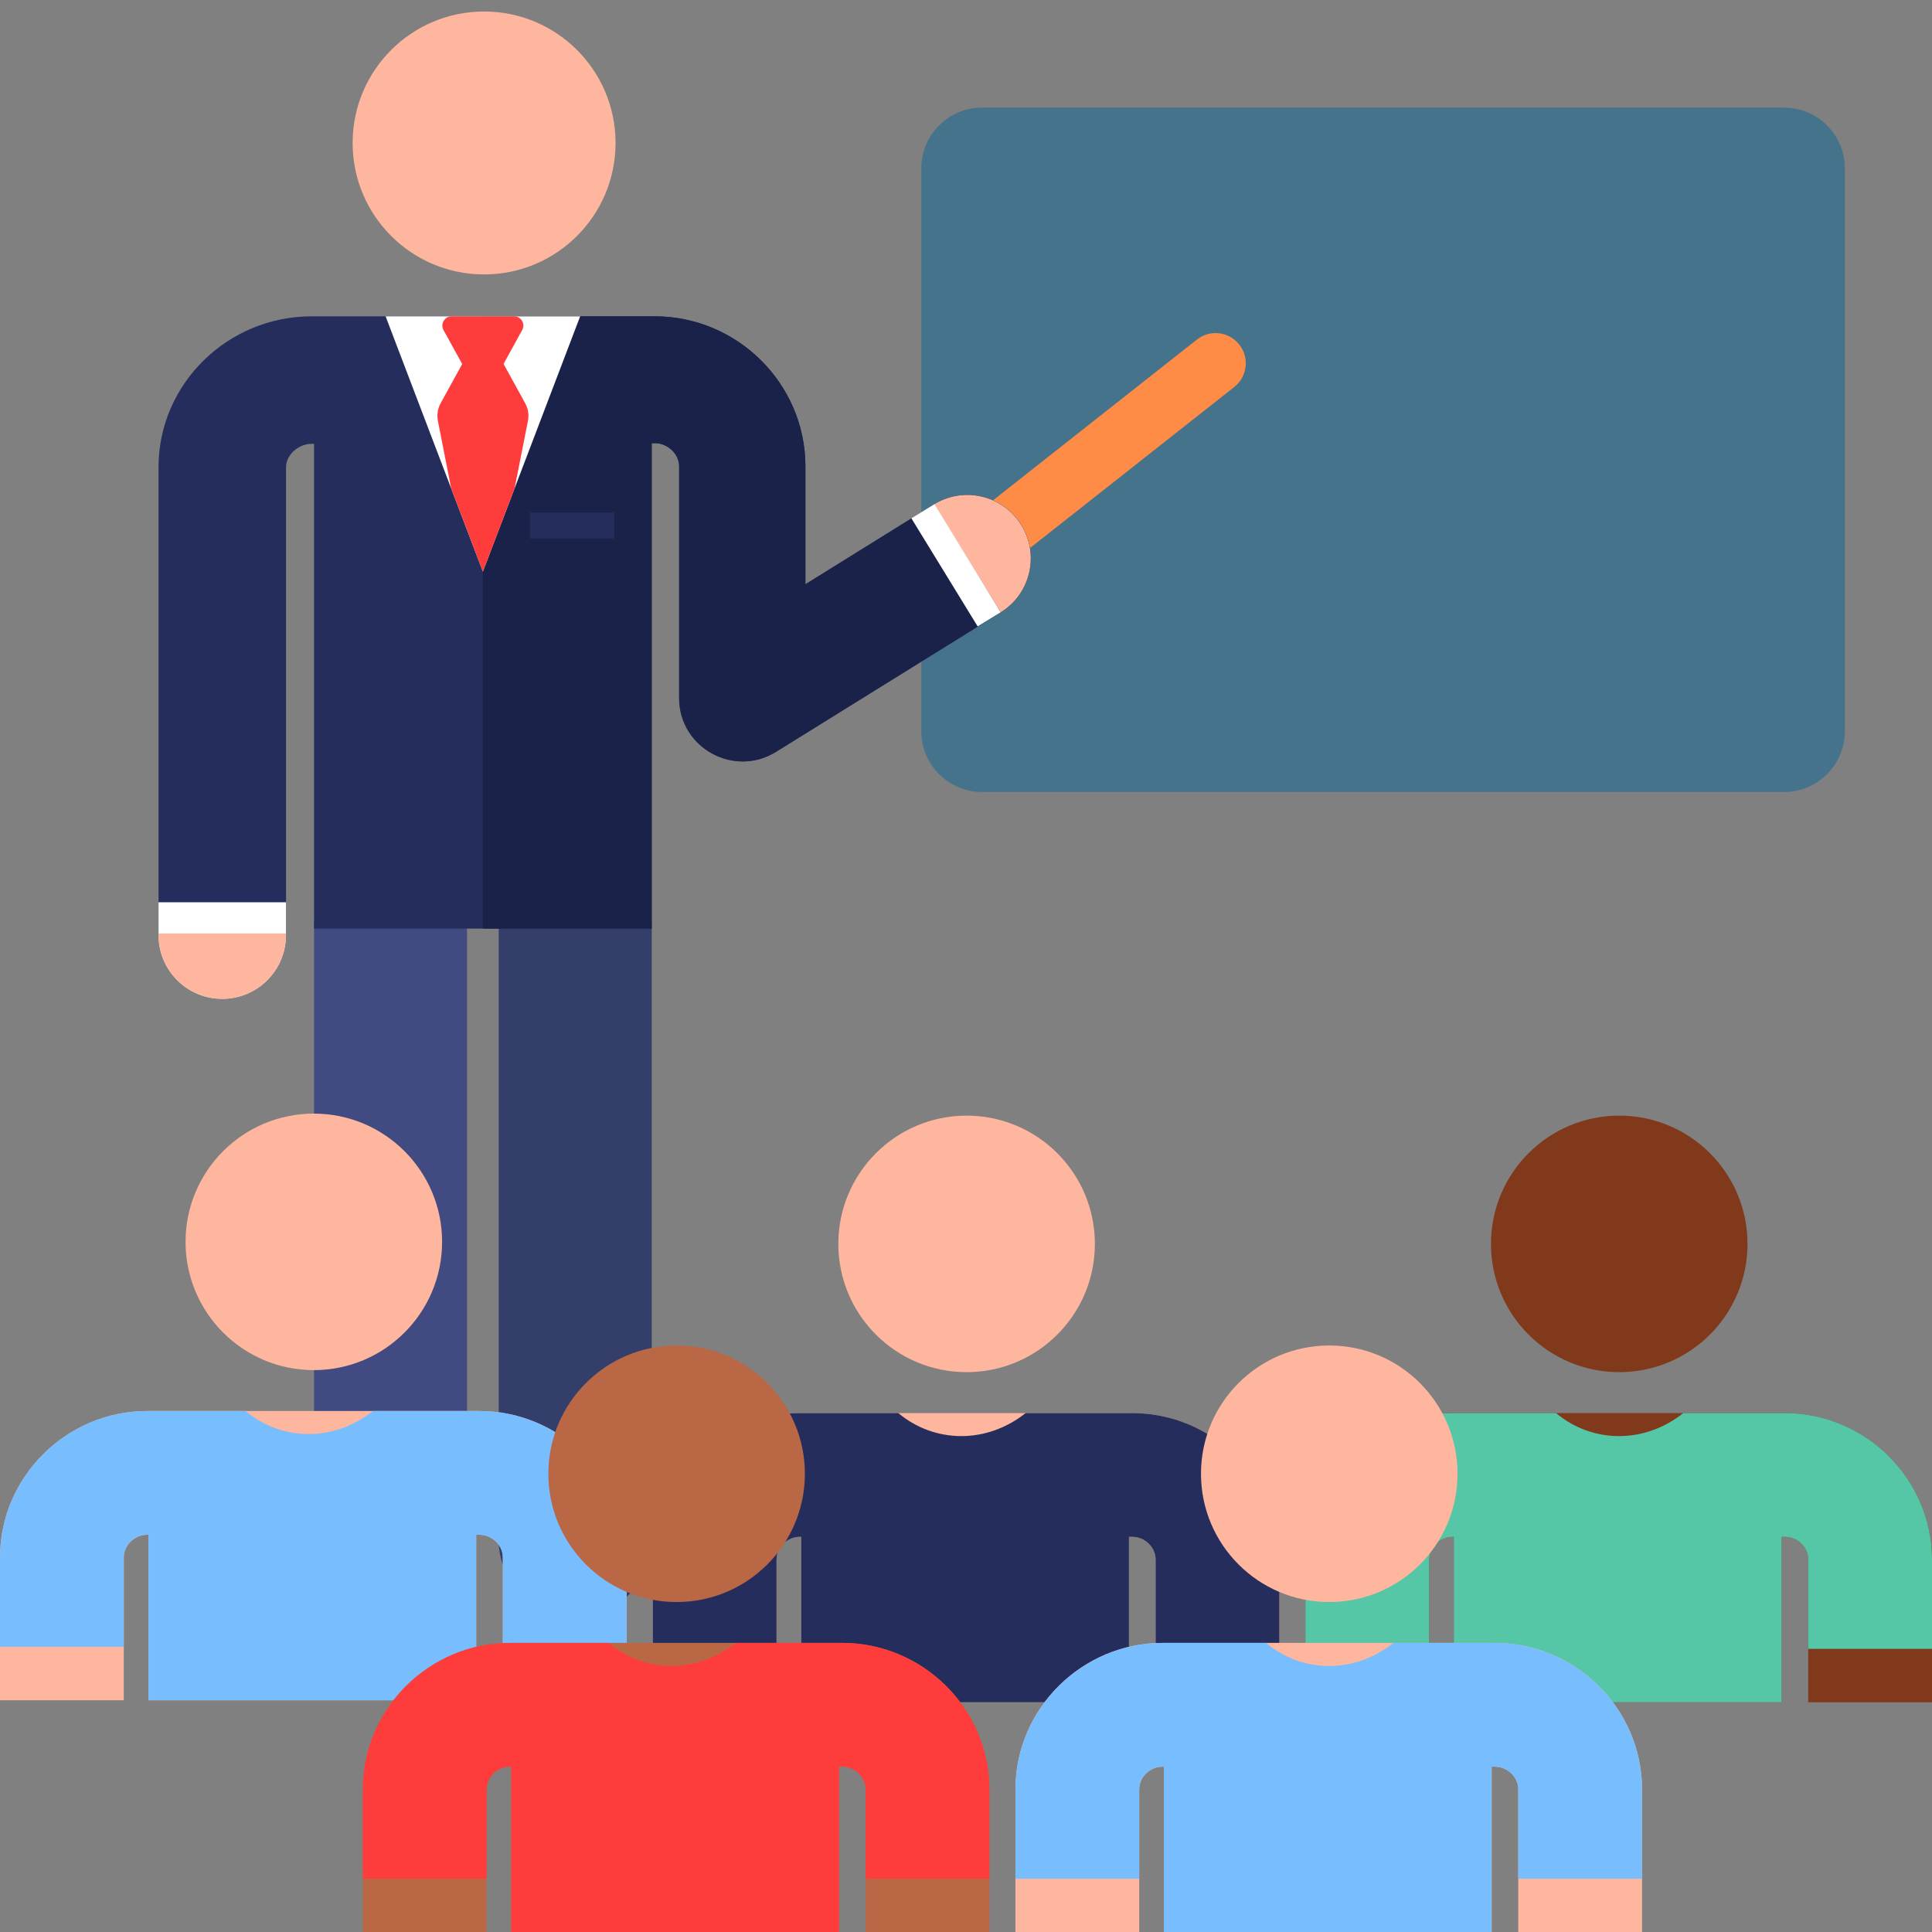 <svg width="75" height="75" viewBox="0 0 75 75" fill="none" xmlns="http://www.w3.org/2000/svg">
<rect x="0" y="0" width="75" height="75" fill="#808080" stroke="none"/>
<path d="M35.765 28.388V6.535C35.765 5.233 36.821 4.177 38.124 4.177H69.257C70.56 4.177 71.616 5.233 71.616 6.535V28.388C71.616 29.69 70.56 30.746 69.257 30.746H38.124C36.821 30.746 35.765 29.69 35.765 28.388Z" fill="#46738C"/>
<path d="M37.587 22.846C37.24 22.846 36.897 22.693 36.666 22.4C36.265 21.891 36.352 21.155 36.861 20.754L46.464 13.182C46.972 12.781 47.709 12.868 48.109 13.377C48.51 13.885 48.423 14.621 47.915 15.022L38.311 22.594C38.096 22.764 37.84 22.846 37.587 22.846Z" fill="#FF8C46"/>
<path d="M18.792 10.653C21.611 10.653 23.896 8.368 23.896 5.55C23.896 2.732 21.611 0.447 18.792 0.447C15.974 0.447 13.689 2.732 13.689 5.55C13.689 8.368 15.974 10.653 18.792 10.653Z" fill="#FFB69E"/>
<path d="M22.33 62.758C20.69 62.758 19.36 61.428 19.36 59.788V36.049C19.36 34.408 20.69 33.079 22.33 33.079C23.971 33.079 25.3 34.408 25.3 36.049V59.788C25.3 61.428 23.971 62.758 22.33 62.758Z" fill="#343E6B"/>
<path d="M15.161 62.758C13.521 62.758 12.191 61.428 12.191 59.788V36.049C12.191 34.408 13.521 33.079 15.161 33.079C16.801 33.079 18.131 34.408 18.131 36.049V59.788C18.131 61.428 16.801 62.758 15.161 62.758Z" fill="#414B82"/>
<path d="M39.644 20.378C38.926 19.222 37.408 18.867 36.253 19.584L31.266 22.681V18.077C31.25 14.88 28.613 12.279 25.416 12.279H25.325C23.751 12.279 13.73 12.279 12.102 12.279C8.838 12.279 6.17 14.893 6.154 18.106C6.154 18.11 6.154 18.115 6.154 18.119V36.302C6.154 37.669 7.262 38.777 8.629 38.777C9.995 38.777 11.104 37.669 11.104 36.302V18.127C11.109 17.657 11.583 17.229 12.102 17.229H12.191V36.048H25.3C25.3 34.294 25.3 19.177 25.3 17.204C25.314 17.204 25.429 17.204 25.416 17.204C25.911 17.204 26.361 17.607 26.364 18.102V27.107C26.373 29.035 28.496 30.198 30.125 29.186L38.851 23.769C40.006 23.051 40.361 21.533 39.644 20.378Z" fill="#252D5C"/>
<path d="M39.644 20.378C38.926 19.222 37.409 18.867 36.253 19.584L31.266 22.681V18.077C31.25 14.88 28.613 12.279 25.416 12.279C24.57 12.279 19.558 12.279 18.745 12.279V36.048H25.3C25.3 34.294 25.3 19.176 25.3 17.203C25.314 17.203 25.429 17.203 25.416 17.203C25.911 17.203 26.361 17.606 26.364 18.101V27.107C26.373 29.035 28.496 30.198 30.125 29.186L38.851 23.768C40.006 23.051 40.361 21.533 39.644 20.378Z" fill="#1B224A"/>
<path d="M39.644 20.378C38.926 19.222 37.408 18.867 36.253 19.584L38.85 23.768C40.006 23.051 40.361 21.533 39.644 20.378Z" fill="#FFB69E"/>
<path d="M35.379 20.119L37.953 24.317L38.848 23.769L36.274 19.57L35.379 20.119Z" fill="white"/>
<path d="M6.153 35.025V36.302C6.153 37.669 7.261 38.777 8.628 38.777C9.995 38.777 11.103 37.669 11.103 36.302V35.025H6.153Z" fill="white"/>
<path d="M6.153 36.238V36.302C6.153 37.669 7.261 38.777 8.628 38.777C9.995 38.777 11.103 37.669 11.103 36.302V36.238H6.153Z" fill="#FFB69E"/>
<path d="M14.969 12.279L18.745 22.189L22.522 12.279H14.969Z" fill="white"/>
<path d="M20.387 15.653L19.548 14.127L20.271 12.812C20.403 12.573 20.23 12.279 19.956 12.279H17.532C17.259 12.279 17.086 12.573 17.217 12.812L17.943 14.131L17.106 15.653C16.991 15.864 16.953 16.108 17 16.344L17.516 18.964L18.745 22.19L19.975 18.964L20.494 16.345C20.541 16.108 20.503 15.864 20.387 15.653Z" fill="#FF3C3C"/>
<path d="M23.842 19.894H20.573V20.902H23.842V19.894Z" fill="#252D5C"/>
<path d="M62.859 53.267C65.609 53.267 67.838 51.038 67.838 48.288C67.838 45.538 65.609 43.309 62.859 43.309C60.109 43.309 57.879 45.538 57.879 48.288C57.879 51.038 60.109 53.267 62.859 53.267Z" fill="#80391B"/>
<path d="M69.287 54.855C67.823 54.855 57.852 54.855 56.389 54.855C53.27 54.855 50.691 57.393 50.675 60.512V66.083H55.48V60.536C55.483 60.053 55.906 59.66 56.389 59.66H56.436V66.083H69.162V59.66H69.287C69.77 59.66 70.193 60.053 70.195 60.536V66.083H75V60.512C74.984 57.393 72.406 54.855 69.287 54.855Z" fill="#80391B"/>
<path d="M69.287 54.855H65.348C63.815 56.071 61.801 56.023 60.403 54.855H56.389C53.27 54.855 50.691 57.392 50.675 60.511V64.008H55.48V60.536C55.483 60.053 55.906 59.66 56.389 59.66H56.436V66.083H69.162V59.66H69.287C69.77 59.66 70.193 60.053 70.195 60.536V64.008H75V60.511C74.984 57.392 72.406 54.855 69.287 54.855Z" fill="#55C7A6"/>
<path d="M37.523 53.267C40.273 53.267 42.503 51.038 42.503 48.288C42.503 45.538 40.273 43.309 37.523 43.309C34.773 43.309 32.544 45.538 32.544 48.288C32.544 51.038 34.773 53.267 37.523 53.267Z" fill="#FFB69E"/>
<path d="M43.951 54.855C42.488 54.855 32.516 54.855 31.053 54.855C27.934 54.855 25.355 57.393 25.34 60.512V66.083H30.145V60.536C30.147 60.053 30.57 59.66 31.053 59.66H31.101V66.083H43.826V59.66H43.951C44.434 59.66 44.857 60.053 44.86 60.536V66.083H49.665V60.512C49.649 57.393 47.071 54.855 43.951 54.855Z" fill="#FFB69E"/>
<path d="M43.951 54.855H39.816C38.283 56.071 36.269 56.023 34.871 54.855H31.053C27.934 54.855 25.355 57.392 25.34 60.511V64.008H30.145V60.536C30.147 60.053 30.57 59.66 31.053 59.66H31.101V66.083H43.826V59.66H43.951C44.434 59.66 44.857 60.053 44.86 60.536V64.008H49.665V60.511C49.649 57.392 47.071 54.855 43.951 54.855Z" fill="#252D5C"/>
<path d="M12.182 53.188C14.932 53.188 17.162 50.959 17.162 48.209C17.162 45.459 14.932 43.23 12.182 43.23C9.432 43.23 7.203 45.459 7.203 48.209C7.203 50.959 9.432 53.188 12.182 53.188Z" fill="#FFB69E"/>
<path d="M18.612 54.775C17.148 54.775 7.177 54.775 5.714 54.775C2.594 54.775 0.016 57.313 0 60.432V66.004H4.805V60.456C4.808 59.973 5.231 59.58 5.714 59.58H5.761V66.004H18.486V59.58H18.612C19.095 59.58 19.517 59.973 19.52 60.456V66.004H24.325V60.432C24.309 57.313 21.731 54.775 18.612 54.775Z" fill="#FFB69E"/>
<path d="M18.612 54.775H14.477C12.943 55.991 10.93 55.944 9.531 54.775H5.714C2.594 54.775 0.016 57.313 0 60.432V63.929H4.805V60.456C4.808 59.973 5.231 59.58 5.714 59.58H5.761V66.004H18.486V59.58H18.612C19.095 59.58 19.517 59.973 19.52 60.456V63.929H24.325V60.432C24.309 57.313 21.731 54.775 18.612 54.775Z" fill="#78BEFF"/>
<path d="M51.601 62.191C54.351 62.191 56.581 59.961 56.581 57.211C56.581 54.461 54.351 52.232 51.601 52.232C48.851 52.232 46.622 54.461 46.622 57.211C46.622 59.961 48.851 62.191 51.601 62.191Z" fill="#FFB69E"/>
<path d="M58.03 63.777C56.567 63.777 46.595 63.777 45.132 63.777C42.013 63.777 39.435 66.315 39.419 69.434V75.006H44.224V69.458C44.226 68.975 44.649 68.582 45.132 68.582H45.18V75.006H57.905V68.582H58.031C58.514 68.582 58.936 68.975 58.939 69.458V75.006H63.744V69.434C63.728 66.315 61.15 63.777 58.03 63.777Z" fill="#FFB69E"/>
<path d="M58.03 63.778H54.092C52.558 64.994 50.545 64.947 49.147 63.778H45.133C42.013 63.778 39.435 66.316 39.419 69.435V72.932H44.224V69.459C44.227 68.976 44.65 68.583 45.133 68.583H45.18V75.006H57.906V68.583H58.031C58.514 68.583 58.936 68.976 58.939 69.459V72.932H63.744V69.435C63.728 66.315 61.15 63.778 58.03 63.778Z" fill="#78BEFF"/>
<path d="M26.266 62.191C29.016 62.191 31.245 59.961 31.245 57.211C31.245 54.461 29.016 52.232 26.266 52.232C23.516 52.232 21.287 54.461 21.287 57.211C21.287 59.961 23.516 62.191 26.266 62.191Z" fill="#BA6746"/>
<path d="M32.695 63.777C31.232 63.777 21.26 63.777 19.797 63.777C16.678 63.777 14.099 66.315 14.084 69.434V75.006H18.889V69.458C18.891 68.975 19.314 68.582 19.797 68.582H19.844V75.006H32.57V68.582H32.695C33.178 68.582 33.601 68.975 33.603 69.458V75.006H38.408V69.434C38.392 66.315 35.814 63.777 32.695 63.777Z" fill="#BA6746"/>
<path d="M32.695 63.778H28.56C27.026 64.994 25.013 64.947 23.615 63.778H19.797C16.678 63.778 14.099 66.316 14.084 69.435V72.932H18.889V69.459C18.891 68.976 19.314 68.583 19.797 68.583H19.844V75.006H32.57V68.583H32.695C33.178 68.583 33.601 68.976 33.603 69.459V72.932H38.408V69.435C38.392 66.315 35.814 63.778 32.695 63.778Z" fill="#FF3C3C"/>
</svg>
